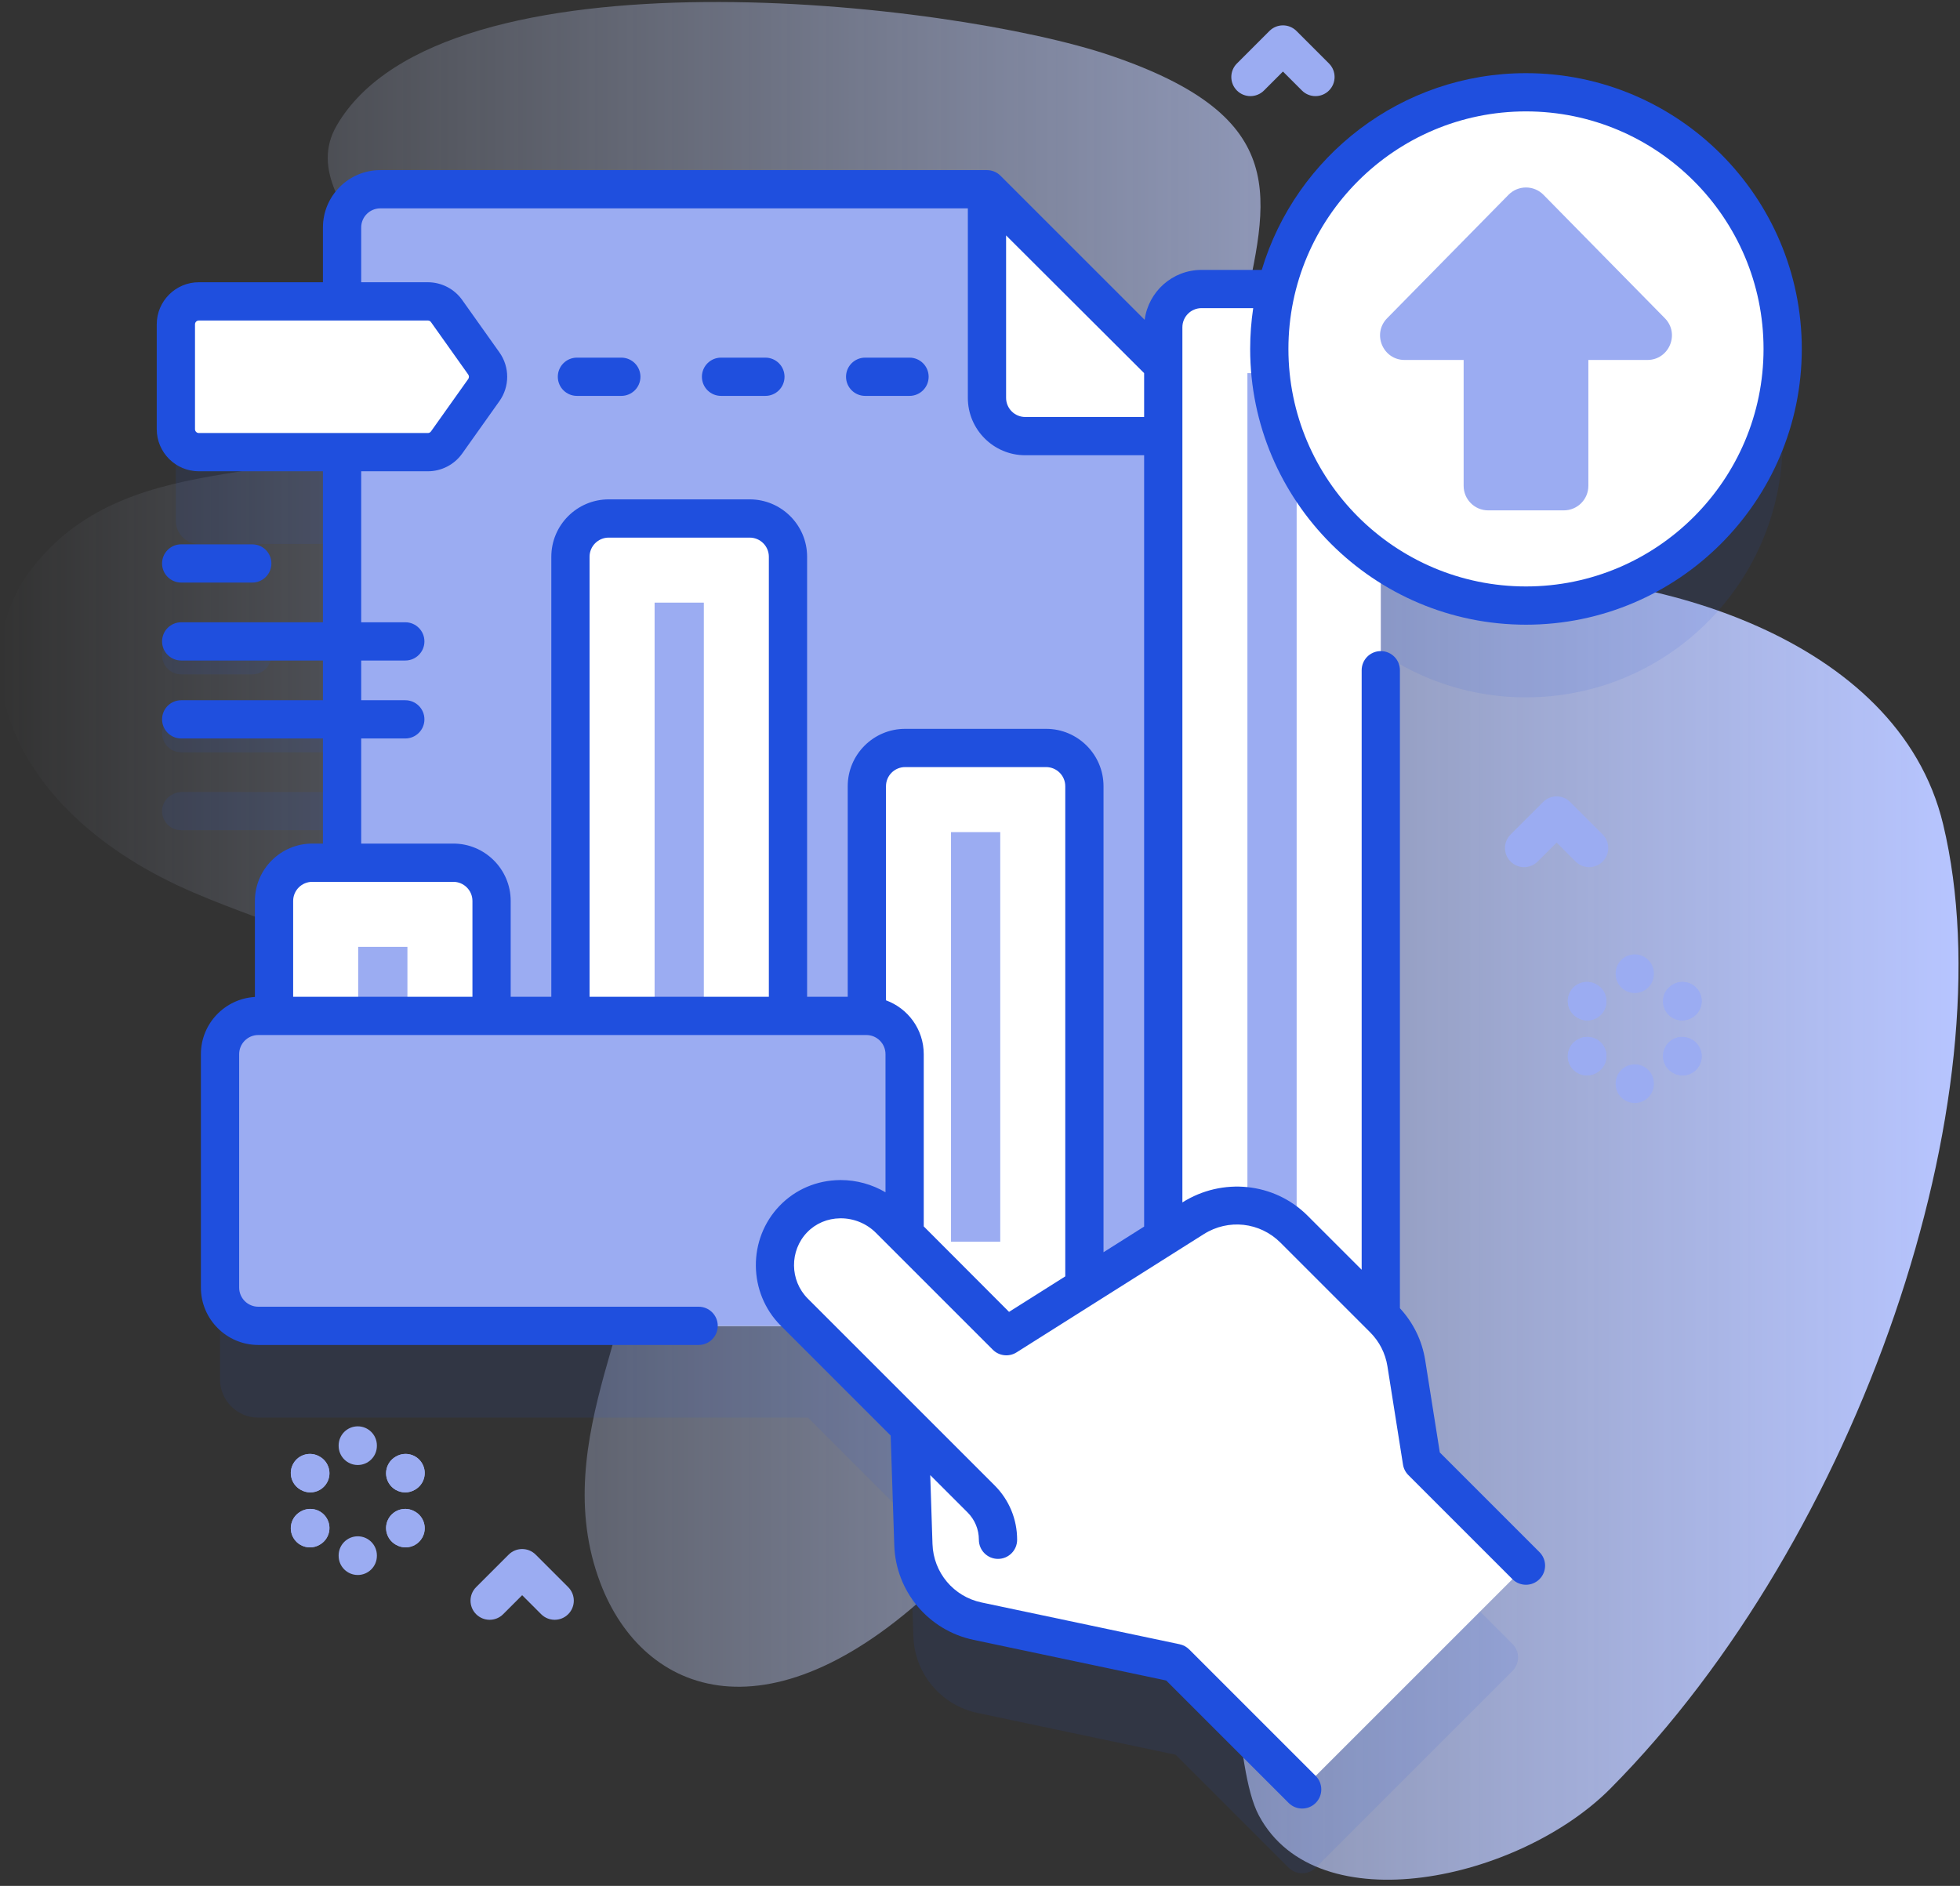 <svg width="239" height="230" viewBox="0 0 239 230" fill="none" xmlns="http://www.w3.org/2000/svg">
<rect x="0" y="0" width="239" height="230" fill="#333333" stroke="none"/>
<g clip-path="url(#clip0_1260_7149)">
<path d="M236.94 100.515C231.408 77.466 200.577 69.346 182.048 70.306C157.322 71.587 146.12 63.789 151.538 38.58C154.634 24.175 157.751 14.376 135.439 6.778C116.17 0.218 54.016 -6.904 41.072 15.283C34.756 26.111 58.005 35.987 47.033 50.616C39.293 60.937 16.356 53.306 3.962 69.235C-4.834 80.54 0.709 99.06 23.673 108.885C43.239 117.256 72.021 122.082 77.291 146.218C79.933 158.315 66.45 175.267 73.212 193.074C78.438 206.835 94.174 212.908 114.954 192.699C155.955 152.822 147.284 209.757 153.505 221.41C160.632 234.76 185.292 229.297 196.374 218.127C226.675 187.586 244.932 133.812 236.94 100.515Z" fill="url(#paint0_linear_1260_7149)"/>
<g opacity="0.1">
<path d="M186.873 22.459C171.752 22.082 158.991 32.435 155.64 46.444H146.509C143.933 46.444 141.845 48.532 141.845 51.108V55.773L120.347 34.274H46.373C43.797 34.274 41.709 36.362 41.709 38.939V47.95H24.243C22.697 47.95 21.444 49.203 21.444 50.749V63.539C21.444 65.085 22.697 66.338 24.243 66.338H41.709V87.087H22.194C20.976 87.087 19.888 87.978 19.773 89.19C19.64 90.581 20.731 91.751 22.094 91.751H41.709V96.594H22.194C20.976 96.594 19.888 97.485 19.773 98.697C19.64 100.088 20.731 101.258 22.094 101.258H41.709V116.409H38.078C35.502 116.409 33.413 118.497 33.413 121.074V135.093H31.493C28.917 135.093 26.829 137.181 26.829 139.757V168.227C26.829 170.803 28.917 172.892 31.493 172.892H33.413H59.939H98.525L110.907 185.274L111.375 199.58C111.523 204.12 114.754 207.972 119.199 208.91L143.361 214.008L157.134 227.78C158.045 228.691 159.521 228.691 160.432 227.78L184.426 203.787C185.337 202.876 185.337 201.4 184.426 200.489L173.384 189.447L171.485 177.46C171.159 175.402 170.19 173.5 168.717 172.027L168.372 171.682V79.56C173.407 83.02 179.503 85.049 186.075 85.049C203.531 85.049 217.65 70.758 217.371 53.237C217.104 36.555 203.553 22.875 186.873 22.459Z" fill="#1F4FDE"/>
<path d="M22.094 82.245H30.762C32.05 82.245 33.094 81.201 33.094 79.912C33.094 78.624 32.05 77.58 30.762 77.58H22.094C20.806 77.58 19.762 78.624 19.762 79.912C19.762 81.201 20.806 82.245 22.094 82.245Z" fill="#1F4FDE"/>
</g>
<path d="M150.457 53.189V157.033C150.457 159.608 148.372 161.698 145.793 161.698H46.375C43.801 161.698 41.711 159.608 41.711 157.033V27.744C41.711 25.17 43.801 23.08 46.375 23.08H120.349L150.457 53.189Z" fill="#9BACF2"/>
<path d="M120.352 48.525V23.08L150.46 53.189H125.016C122.437 53.189 120.352 51.099 120.352 48.525Z" fill="white"/>
<path d="M59.94 161.696H33.414V109.877C33.414 107.301 35.502 105.213 38.078 105.213H55.276C57.852 105.213 59.94 107.301 59.94 109.877V161.696Z" fill="white"/>
<path d="M49.68 115.475V151.434H43.677V115.475H49.68Z" fill="#9BACF2"/>
<path d="M96.085 161.697H69.559V67.899C69.559 65.323 71.647 63.234 74.223 63.234H91.42C93.996 63.234 96.085 65.323 96.085 67.899V161.697Z" fill="white"/>
<path d="M85.824 73.496V151.435H79.822V73.496H85.824Z" fill="#9BACF2"/>
<path d="M132.229 161.697H105.703V95.885C105.703 93.309 107.791 91.221 110.368 91.221H127.565C130.141 91.221 132.229 93.309 132.229 95.885V161.697Z" fill="white"/>
<path d="M121.969 101.482V151.435H115.966V101.482H121.969Z" fill="#9BACF2"/>
<path d="M168.374 39.913V161.696H141.848V39.913C141.848 37.338 143.937 35.248 146.512 35.248H163.71C166.285 35.248 168.374 37.338 168.374 39.913Z" fill="white"/>
<path d="M152.109 45.51H158.112V151.434H152.109V45.51Z" fill="#9BACF2"/>
<path d="M105.645 161.697H31.497C28.92 161.697 26.832 159.609 26.832 157.033V128.563C26.832 125.987 28.92 123.898 31.497 123.898H105.645C108.221 123.898 110.309 125.987 110.309 128.563V157.033C110.309 159.609 108.221 161.697 105.645 161.697Z" fill="#9BACF2"/>
<path d="M122.714 162.961L108.444 148.691C105.231 145.478 99.896 145.401 96.744 148.674C93.69 151.846 93.726 156.895 96.854 160.023L110.91 174.079L111.378 188.384C111.526 192.925 114.756 196.777 119.202 197.715L143.364 202.812L158.785 218.234L186.077 190.942L173.387 178.252L171.488 166.264C171.162 164.207 170.193 162.305 168.72 160.832L157.792 149.904C154.531 146.643 149.447 146.076 145.548 148.538L122.714 162.961Z" fill="white"/>
<path d="M186.078 73.854C203.364 73.854 217.378 59.841 217.378 42.554C217.378 25.267 203.364 11.254 186.078 11.254C168.791 11.254 154.777 25.267 154.777 42.554C154.777 59.841 168.791 73.854 186.078 73.854Z" fill="white"/>
<path d="M203.01 38.81L188.212 23.76C187.039 22.567 185.117 22.567 183.944 23.76L169.146 38.81C167.285 40.702 168.626 43.901 171.28 43.901H178.474V59.251C178.474 60.904 179.813 62.244 181.467 62.244H190.69C192.343 62.244 193.683 60.904 193.683 59.251V43.901H200.877C203.53 43.9 204.871 40.702 203.01 38.81Z" fill="#9BACF2"/>
<path d="M52.174 55.144H24.244C22.698 55.144 21.445 53.891 21.445 52.345V39.554C21.445 38.009 22.698 36.756 24.244 36.756H52.174C53.08 36.756 53.931 37.195 54.456 37.934L58.998 44.33C59.688 45.3 59.688 46.6 58.998 47.571L54.456 53.966C53.931 54.705 53.08 55.144 52.174 55.144Z" fill="white"/>
<path d="M144.179 146.646V39.913C144.179 38.627 145.225 37.581 146.511 37.581H152.814C152.572 39.205 152.443 40.865 152.443 42.554C152.443 61.099 167.531 76.187 186.076 76.187C204.621 76.187 219.708 61.099 219.708 42.554C219.708 24.009 204.62 8.922 186.076 8.922C170.88 8.922 158.012 19.055 153.857 32.917H146.511C142.96 32.917 140.026 35.577 139.58 39.008L121.997 21.43C121.56 20.992 120.967 20.747 120.348 20.747H46.375C42.517 20.747 39.378 23.886 39.378 27.744V34.423H24.244C21.415 34.423 19.113 36.725 19.113 39.554V52.345C19.113 55.174 21.415 57.476 24.244 57.476H39.378V75.892H22.096C20.808 75.892 19.764 76.936 19.764 78.224C19.764 79.512 20.808 80.556 22.096 80.556H39.378V85.399H22.096C20.808 85.399 19.764 86.443 19.764 87.731C19.764 89.019 20.808 90.063 22.096 90.063H39.378V102.882H38.079C34.221 102.882 31.083 106.021 31.083 109.879V121.587C27.417 121.803 24.498 124.844 24.498 128.563V157.032C24.498 160.89 27.637 164.029 31.495 164.029H85.19C86.478 164.029 87.522 162.985 87.522 161.697C87.522 160.409 86.478 159.365 85.19 159.365H31.495C30.209 159.365 29.163 158.318 29.163 157.032V128.563C29.163 127.277 30.209 126.23 31.495 126.23H105.644C106.93 126.23 107.976 127.277 107.976 128.563V145.41C106.338 144.446 104.447 143.918 102.522 143.918C102.489 143.918 102.455 143.919 102.422 143.919C99.599 143.946 96.986 145.06 95.063 147.057C91.148 151.124 91.211 157.68 95.204 161.673L108.608 175.077L109.046 188.461C109.23 194.09 113.208 198.835 118.719 199.997L142.204 204.952L157.136 219.884C157.591 220.34 158.188 220.567 158.785 220.567C159.381 220.567 159.979 220.34 160.433 219.884C161.344 218.973 161.344 217.497 160.433 216.586L145.012 201.164C144.692 200.844 144.287 200.624 143.844 200.531L119.682 195.433C116.278 194.715 113.821 191.786 113.707 188.309L113.432 179.902L117.981 184.45C118.872 185.341 119.363 186.526 119.363 187.787C119.363 189.076 120.407 190.12 121.695 190.12C122.984 190.12 124.028 189.076 124.028 187.787C124.028 185.28 123.051 182.923 121.278 181.151L98.501 158.374C96.293 156.166 96.257 152.54 98.422 150.291C99.469 149.205 100.905 148.597 102.465 148.583C102.484 148.583 102.503 148.582 102.522 148.582C104.12 148.582 105.673 149.221 106.792 150.34L121.063 164.61C121.833 165.381 123.035 165.516 123.957 164.933L146.791 150.512C149.79 148.617 153.634 149.047 156.141 151.553L167.069 162.481C168.201 163.614 168.932 165.048 169.182 166.63L171.08 178.617C171.157 179.104 171.386 179.553 171.735 179.901L184.425 192.592C185.335 193.503 186.813 193.503 187.723 192.592C188.634 191.681 188.634 190.205 187.723 189.294L175.569 177.139L173.789 165.9C173.409 163.504 172.341 161.322 170.704 159.549V81.739C170.704 80.451 169.66 79.407 168.372 79.407C167.083 79.407 166.04 80.451 166.04 81.739V154.857L159.438 148.256C155.38 144.196 149.034 143.581 144.179 146.646ZM139.514 45.507V50.856H125.015C123.729 50.856 122.682 49.81 122.682 48.524V28.711L139.514 45.507ZM23.778 52.345V39.554C23.778 39.297 23.987 39.088 24.244 39.088H52.174C52.325 39.088 52.467 39.161 52.554 39.284L57.096 45.679C57.211 45.841 57.211 46.058 57.097 46.22L52.554 52.615C52.466 52.738 52.325 52.811 52.174 52.811H41.719C41.716 52.811 41.713 52.81 41.711 52.81C41.708 52.81 41.705 52.811 41.702 52.811H24.244C23.987 52.811 23.778 52.602 23.778 52.345ZM38.079 107.547H55.277C56.563 107.547 57.609 108.593 57.609 109.879V121.566H35.747V109.879C35.747 108.593 36.793 107.547 38.079 107.547ZM93.753 121.566H71.891V67.899C71.891 66.613 72.938 65.567 74.224 65.567H91.421C92.707 65.567 93.753 66.613 93.753 67.899V121.566ZM123.043 159.995L112.64 149.57C112.64 149.563 112.64 128.563 112.64 128.563C112.64 125.546 110.717 122.977 108.036 121.997V95.885C108.036 94.6 109.082 93.553 110.368 93.553H127.565C128.851 93.553 129.897 94.6 129.897 95.885V155.666L123.043 159.995ZM134.562 152.72V95.885C134.562 92.028 131.423 88.889 127.565 88.889H110.368C106.51 88.889 103.371 92.028 103.371 95.885V121.566H98.418V67.899C98.418 64.041 95.279 60.902 91.421 60.902H74.224C70.366 60.902 67.227 64.041 67.227 67.899V121.566H62.273V109.879C62.273 106.021 59.134 102.882 55.276 102.882H44.043V90.063H49.421C50.709 90.063 51.754 89.019 51.754 87.731C51.754 86.443 50.709 85.399 49.421 85.399H44.043V80.556H49.421C50.709 80.556 51.754 79.512 51.754 78.224C51.754 76.936 50.709 75.892 49.421 75.892H44.043V57.476H52.174C53.833 57.476 55.397 56.668 56.357 55.316L60.9 48.92C62.162 47.143 62.162 44.755 60.9 42.978L56.357 36.582C55.397 35.231 53.833 34.423 52.175 34.423H44.043V27.744C44.043 26.458 45.089 25.412 46.375 25.412H118.018V48.524C118.018 52.382 121.157 55.521 125.015 55.521H139.514V149.592L134.562 152.72ZM186.076 13.586C202.048 13.586 215.044 26.581 215.044 42.554C215.044 58.527 202.049 71.522 186.076 71.522C170.103 71.522 157.108 58.528 157.108 42.554C157.108 26.581 170.103 13.586 186.076 13.586Z" fill="#1F4FDE"/>
<path d="M110.906 43.617H105.496C104.208 43.617 103.164 44.661 103.164 45.949C103.164 47.238 104.208 48.282 105.496 48.282H110.906C112.194 48.282 113.238 47.238 113.238 45.949C113.238 44.661 112.194 43.617 110.906 43.617Z" fill="#1F4FDE"/>
<path d="M93.332 43.617H87.922C86.634 43.617 85.59 44.661 85.59 45.949C85.59 47.238 86.634 48.282 87.922 48.282H93.332C94.62 48.282 95.664 47.238 95.664 45.949C95.664 44.661 94.62 43.617 93.332 43.617Z" fill="#1F4FDE"/>
<path d="M75.761 43.617H70.352C69.064 43.617 68.019 44.661 68.019 45.949C68.019 47.238 69.064 48.282 70.352 48.282H75.761C77.049 48.282 78.094 47.238 78.094 45.949C78.094 44.661 77.049 43.617 75.761 43.617Z" fill="#1F4FDE"/>
<path d="M22.094 71.049H30.762C32.05 71.049 33.094 70.005 33.094 68.717C33.094 67.429 32.05 66.385 30.762 66.385H22.094C20.806 66.385 19.762 67.429 19.762 68.717C19.762 70.005 20.806 71.049 22.094 71.049Z" fill="#1F4FDE"/>
<path d="M193.777 105.756C193.181 105.756 192.583 105.528 192.128 105.073L189.812 102.757L187.497 105.073C186.587 105.984 185.109 105.984 184.199 105.073C183.288 104.162 183.288 102.685 184.199 101.775L188.164 97.81C189.074 96.899 190.551 96.899 191.461 97.81L195.426 101.775C196.337 102.685 196.337 104.162 195.426 105.073C194.971 105.528 194.374 105.756 193.777 105.756Z" fill="#9BACF2"/>
<path d="M160.406 11.723C159.81 11.723 159.212 11.495 158.757 11.04L156.441 8.724L154.126 11.04C153.215 11.95 151.738 11.95 150.828 11.04C149.917 10.129 149.917 8.652 150.828 7.742L154.793 3.777C155.703 2.866 157.18 2.866 158.09 3.777L162.055 7.742C162.966 8.652 162.966 10.129 162.055 11.04C161.6 11.495 161.003 11.723 160.406 11.723Z" fill="#9BACF2"/>
<path d="M67.637 197.547C67.04 197.547 66.443 197.319 65.987 196.864L63.672 194.548L61.356 196.864C60.446 197.775 58.969 197.775 58.058 196.864C57.147 195.953 57.147 194.476 58.058 193.566L62.023 189.601C62.934 188.69 64.41 188.69 65.321 189.601L69.286 193.566C70.197 194.476 70.197 195.953 69.286 196.864C68.831 197.319 68.234 197.547 67.637 197.547Z" fill="#9BACF2"/>
<path d="M193.552 124.45C193.158 124.45 192.759 124.35 192.393 124.14L192.347 124.113C191.23 123.472 190.845 122.046 191.486 120.929C192.127 119.812 193.553 119.426 194.67 120.068L194.716 120.095C195.833 120.736 196.218 122.162 195.577 123.279C195.146 124.029 194.361 124.45 193.552 124.45Z" fill="#9BACF2"/>
<path d="M205.166 131.155C204.767 131.155 204.361 131.052 203.991 130.836L203.945 130.809C202.833 130.159 202.458 128.731 203.108 127.619C203.758 126.507 205.186 126.132 206.298 126.781L206.345 126.808C207.457 127.458 207.832 128.886 207.182 129.999C206.748 130.741 205.968 131.155 205.166 131.155Z" fill="#9BACF2"/>
<path d="M193.552 124.45C193.158 124.45 192.759 124.35 192.393 124.14L192.347 124.113C191.23 123.472 190.845 122.046 191.486 120.929C192.127 119.812 193.553 119.426 194.67 120.068L194.716 120.095C195.833 120.736 196.218 122.162 195.577 123.279C195.146 124.029 194.361 124.45 193.552 124.45Z" fill="#9BACF2"/>
<path d="M205.166 131.155C204.767 131.155 204.361 131.052 203.991 130.836L203.945 130.809C202.833 130.159 202.458 128.731 203.108 127.619C203.758 126.507 205.186 126.132 206.298 126.781L206.345 126.808C207.457 127.458 207.832 128.886 207.182 129.999C206.748 130.741 205.968 131.155 205.166 131.155Z" fill="#9BACF2"/>
<path d="M205.124 124.45C204.316 124.45 203.531 124.029 203.099 123.278C202.458 122.161 202.843 120.736 203.96 120.094L204.006 120.068C205.125 119.426 206.549 119.813 207.19 120.929C207.832 122.046 207.446 123.471 206.329 124.113L206.283 124.139C205.917 124.349 205.517 124.45 205.124 124.45Z" fill="#9BACF2"/>
<path d="M193.511 131.155C192.708 131.155 191.928 130.741 191.495 129.999C190.845 128.886 191.22 127.458 192.332 126.808L192.378 126.781C193.491 126.132 194.919 126.508 195.569 127.619C196.218 128.731 195.843 130.159 194.731 130.809L194.685 130.836C194.315 131.052 193.91 131.155 193.511 131.155Z" fill="#9BACF2"/>
<path d="M205.124 124.45C204.316 124.45 203.531 124.029 203.099 123.278C202.458 122.161 202.843 120.736 203.96 120.094L204.006 120.068C205.125 119.426 206.549 119.813 207.19 120.929C207.832 122.046 207.446 123.471 206.329 124.113L206.283 124.139C205.917 124.349 205.517 124.45 205.124 124.45Z" fill="#9BACF2"/>
<path d="M193.511 131.155C192.708 131.155 191.928 130.741 191.495 129.999C190.845 128.886 191.22 127.458 192.332 126.808L192.378 126.781C193.491 126.132 194.919 126.508 195.569 127.619C196.218 128.731 195.843 130.159 194.731 130.809L194.685 130.836C194.315 131.052 193.91 131.155 193.511 131.155Z" fill="#9BACF2"/>
<path d="M199.34 121.11C198.052 121.11 197.008 120.066 197.008 118.778V118.725C197.008 117.436 198.052 116.393 199.34 116.393C200.628 116.393 201.672 117.436 201.672 118.725V118.778C201.672 120.066 200.628 121.11 199.34 121.11Z" fill="#9BACF2"/>
<path d="M199.34 134.522C198.052 134.522 197.008 133.478 197.008 132.19V132.137C197.008 130.849 198.052 129.805 199.34 129.805C200.628 129.805 201.672 130.849 201.672 132.137V132.19C201.672 133.478 200.628 134.522 199.34 134.522Z" fill="#9BACF2"/>
<path d="M37.837 182.01C37.444 182.01 37.044 181.911 36.678 181.7L36.632 181.674C35.515 181.032 35.13 179.606 35.771 178.49C36.412 177.373 37.838 176.987 38.955 177.629L39.001 177.655C40.118 178.297 40.504 179.722 39.862 180.839C39.431 181.59 38.646 182.01 37.837 182.01Z" fill="#9BACF2"/>
<path d="M49.455 188.715C49.061 188.715 48.662 188.616 48.295 188.405L48.249 188.379C47.132 187.737 46.747 186.311 47.388 185.195C48.03 184.078 49.455 183.692 50.572 184.334L50.618 184.36C51.736 185.002 52.121 186.428 51.479 187.544C51.048 188.295 50.263 188.715 49.455 188.715Z" fill="#9BACF2"/>
<path d="M37.837 182.01C37.444 182.01 37.044 181.911 36.678 181.7L36.632 181.674C35.515 181.032 35.13 179.606 35.771 178.49C36.412 177.373 37.838 176.987 38.955 177.629L39.001 177.655C40.118 178.297 40.504 179.722 39.862 180.839C39.431 181.59 38.646 182.01 37.837 182.01Z" fill="#9BACF2"/>
<path d="M49.455 188.715C49.061 188.715 48.662 188.616 48.295 188.405L48.249 188.379C47.132 187.737 46.747 186.311 47.388 185.195C48.03 184.078 49.455 183.692 50.572 184.334L50.618 184.36C51.736 185.002 52.121 186.428 51.479 187.544C51.048 188.295 50.263 188.715 49.455 188.715Z" fill="#9BACF2"/>
<path d="M49.413 182.01C48.605 182.01 47.819 181.59 47.388 180.839C46.747 179.722 47.132 178.296 48.249 177.655L48.295 177.628C49.413 176.987 50.838 177.372 51.479 178.489C52.121 179.606 51.736 181.032 50.618 181.673L50.572 181.7C50.206 181.91 49.807 182.01 49.413 182.01Z" fill="#9BACF2"/>
<path d="M37.796 188.717C36.988 188.717 36.202 188.297 35.771 187.546C35.13 186.429 35.515 185.003 36.632 184.362L36.678 184.335C37.795 183.694 39.221 184.08 39.862 185.196C40.504 186.313 40.118 187.739 39.001 188.38L38.955 188.407C38.589 188.617 38.19 188.717 37.796 188.717Z" fill="#9BACF2"/>
<path d="M49.413 182.01C48.605 182.01 47.819 181.59 47.388 180.839C46.747 179.722 47.132 178.296 48.249 177.655L48.295 177.628C49.413 176.987 50.838 177.372 51.479 178.489C52.121 179.606 51.736 181.032 50.618 181.673L50.572 181.7C50.206 181.91 49.807 182.01 49.413 182.01Z" fill="#9BACF2"/>
<path d="M37.796 188.717C36.988 188.717 36.202 188.297 35.771 187.546C35.13 186.429 35.515 185.003 36.632 184.362L36.678 184.335C37.795 183.694 39.221 184.08 39.862 185.196C40.504 186.313 40.118 187.739 39.001 188.38L38.955 188.407C38.589 188.617 38.19 188.717 37.796 188.717Z" fill="#9BACF2"/>
<path d="M43.625 178.67C42.337 178.67 41.293 177.626 41.293 176.338V176.285C41.293 174.997 42.337 173.953 43.625 173.953C44.913 173.953 45.957 174.997 45.957 176.285V176.338C45.957 177.626 44.913 178.67 43.625 178.67Z" fill="#9BACF2"/>
<path d="M43.625 192.083C42.337 192.083 41.293 191.039 41.293 189.751V189.697C41.293 188.409 42.337 187.365 43.625 187.365C44.913 187.365 45.957 188.409 45.957 189.697V189.751C45.957 191.039 44.913 192.083 43.625 192.083Z" fill="#9BACF2"/>
</g>
<defs>
<linearGradient id="paint0_linear_1260_7149" x1="4.70652e-07" y1="114.746" x2="238.819" y2="114.746" gradientUnits="userSpaceOnUse">
<stop stop-color="#D2DEFF" stop-opacity="0"/>
<stop offset="1" stop-color="#B7C5FF"/>
</linearGradient>
<clipPath id="clip0_1260_7149">
<rect width="238.819" height="229.49" fill="white"/>
</clipPath>
</defs>
</svg>
